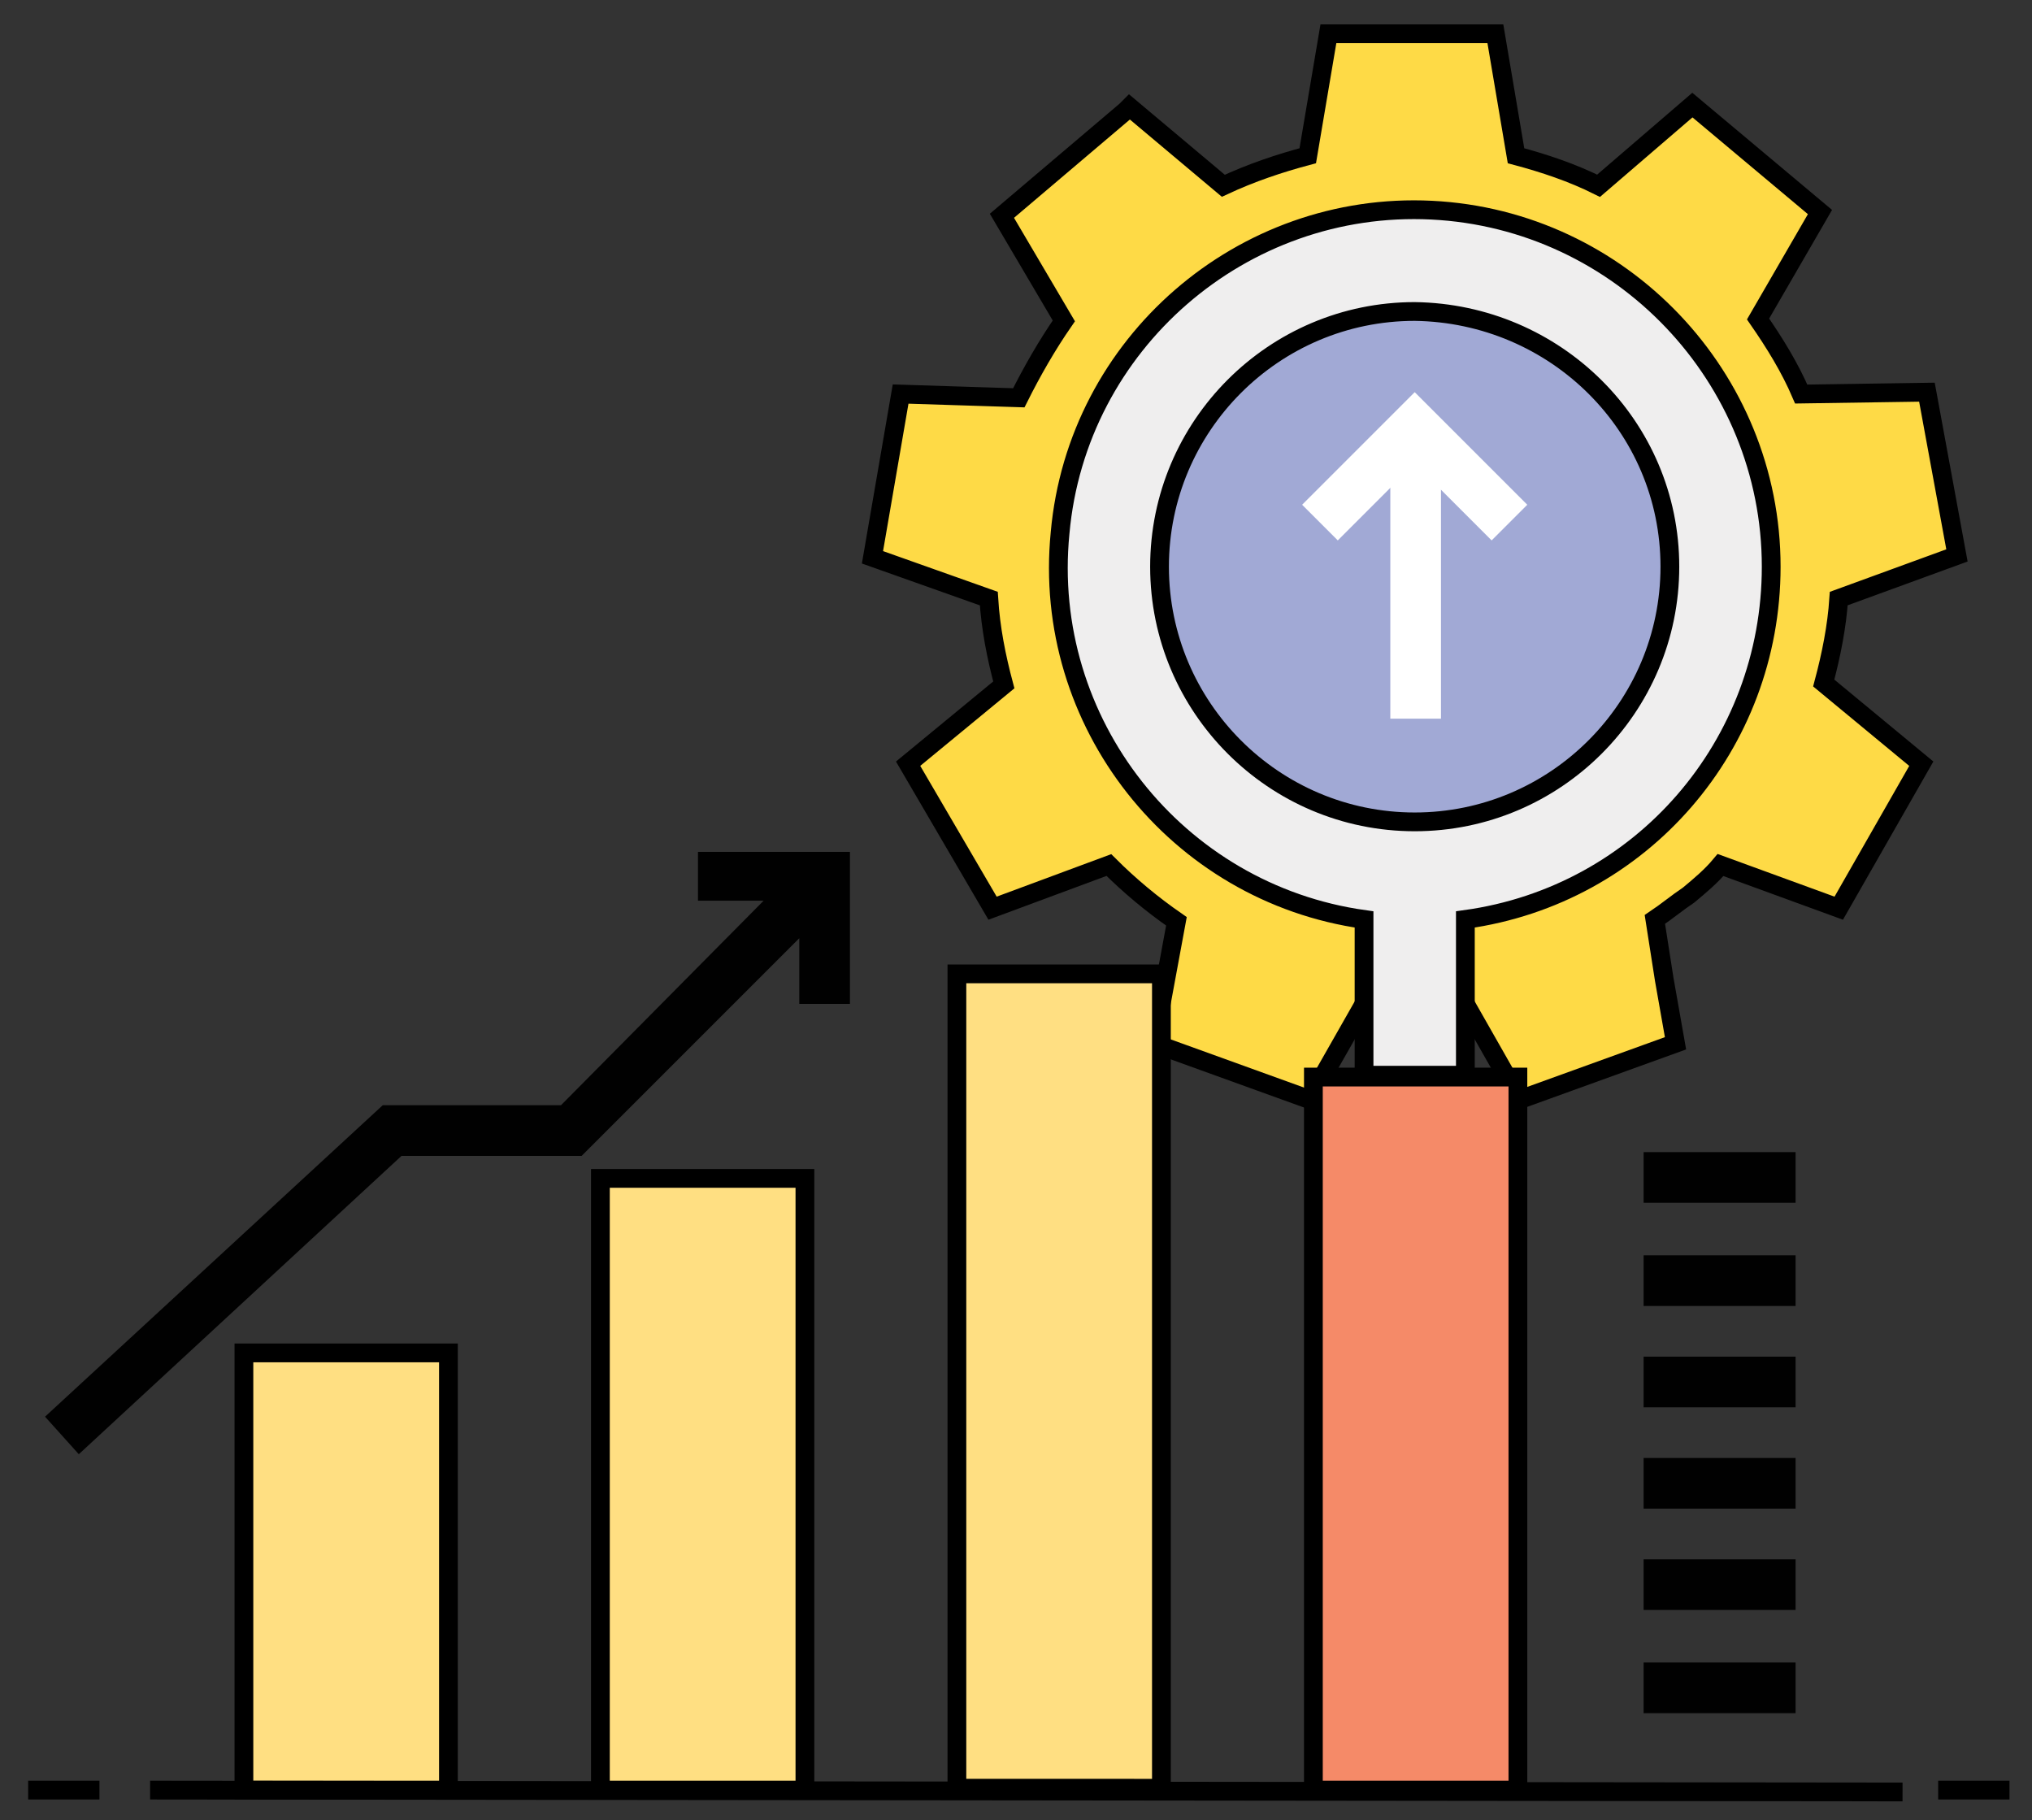 <?xml version="1.0" encoding="utf-8"?>
<!-- Generator: Adobe Illustrator 19.0.0, SVG Export Plug-In . SVG Version: 6.00 Build 0)  -->
<svg version="1.1" id="Layer_1" xmlns="http://www.w3.org/2000/svg" xmlns:xlink="http://www.w3.org/1999/xlink" x="0px" y="0px"
	 viewBox="0 0 108.3 97" style="enable-background:new 0 0 108.3 97;" xml:space="preserve">
<rect x="0" y="0" width="108.3" height="97" fill="#333333" stroke="none"/>
<style type="text/css">
	.st0{fill:#FEDA46;stroke:#000000;stroke-miterlimit:10;}
	.st1{fill:none;stroke:#000000;stroke-miterlimit:10;}
	.st2{fill:#EFEEEE;stroke:#000000;stroke-miterlimit:10;}
	.st3{fill:#F58A68;stroke:#000000;stroke-miterlimit:10;}
	.st4{fill:#A1A9D5;stroke:#000000;stroke-miterlimit:10;}
	.st5{fill:#FFDF82;stroke:#000000;stroke-miterlimit:10;}
	.st6{fill:#FFFFFF;}
	.st7{fill:#010101;}
</style>
<path id="XMLID_908_" class="st0" d="M104.3,29.6l-1.6-8.7l-6.7,0.1c-0.6-1.4-1.4-2.7-2.3-4l3.3-5.7l-6.8-5.7l-5,4.3
	c-1.4-0.7-2.9-1.2-4.4-1.6l-1.1-6.5l-8.9,0l-1.1,6.5c-1.5,0.4-3,0.9-4.5,1.6l-5-4.2l-0.2,0.2l-6.6,5.6l3.3,5.6
	c-0.9,1.3-1.7,2.7-2.4,4.1L48,21l-1.5,8.7l6.2,2.2c0.1,1.6,0.4,3.1,0.8,4.6l-5.1,4.2l4.5,7.7l6.2-2.3c1.1,1.1,2.3,2.1,3.6,3
	l-1.2,6.5l8.3,3l3.3-5.8c1.5,0.1,3.1,0.1,4.6,0l3.3,5.8l8.3-3l-0.6-3.4L88.2,49c0.6-0.4,1.2-0.9,1.8-1.3c0.6-0.5,1.2-1,1.7-1.6
	l6.3,2.3l4.4-7.7l-5.2-4.3c0.4-1.5,0.7-3,0.8-4.5L104.3,29.6z M84.4,41.1c-0.6,0.5-1.2,0.9-1.8,1.2c-5.9,3.6-13.6,2.5-18.2-3
	c-5-6-4.3-14.9,1.7-20c0.5-0.4,1.1-0.8,1.6-1.2c5.9-3.7,13.7-2.6,18.3,2.9C91.2,27.1,90.4,36,84.4,41.1z"/>
<line id="XMLID_905_" class="st1" x1="1.5" y1="95.4" x2="5.3" y2="95.4"/>
<line id="XMLID_904_" class="st1" x1="103.3" y1="95.4" x2="107.1" y2="95.4"/>
<path id="XMLID_5075_" class="st2" d="M94.4,30.2c0-10.1-8-18.5-18.1-19c-10.1-0.5-18.9,7.1-19.8,17.2c-1,10.1,6.2,19.2,16.2,20.6
	v8.3h5.4V49C87.5,47.7,94.4,39.7,94.4,30.2z"/>
<path id="XMLID_5074_" class="st3" d="M70,57.4h10.9v38H70V57.4z"/>
<path id="XMLID_5073_" class="st4" d="M89,30.2c0,7.5-6.1,13.6-13.6,13.6c-7.5,0-13.6-6.1-13.6-13.6s6.1-13.6,13.6-13.6
	C82.9,16.7,89,22.7,89,30.2z"/>
<g id="XMLID_5069_">
	<path id="XMLID_5072_" class="st5" d="M13,72.1h10.9v23.3H13V72.1z"/>
	<path id="XMLID_5071_" class="st5" d="M32,62.8h10.9v32.6H32V62.8z"/>
	<path id="XMLID_5070_" class="st5" d="M51,51.9h10.9v43.4H51V51.9z"/>
</g>
<path id="XMLID_5068_" class="st6" d="M79.5,28.8l-4.1-4.1l-4.1,4.1l-1.9-1.9l6-6l6,6L79.5,28.8z"/>
<path id="XMLID_5067_" class="st6" d="M74.1,23.4h2.7v14.9h-2.7V23.4z"/>
<path id="XMLID_5056_" class="st7" d="M21.4,61.6H31L42.6,50v3.5h2.7v-8.1h-8.1V48h3.5L29.9,58.9h-9.5l-18,16.6l1.8,2L21.4,61.6z"/>
<path id="XMLID_5054_" class="st7" d="M87.6,61.4h8.1v2.7h-8.1V61.4z"/>
<path id="XMLID_5053_" class="st7" d="M87.6,66.9h8.1v2.7h-8.1V66.9z"/>
<path id="XMLID_5052_" class="st7" d="M87.6,72.3h8.1V75h-8.1V72.3z"/>
<path id="XMLID_5051_" class="st7" d="M87.6,77.7h8.1v2.7h-8.1V77.7z"/>
<path id="XMLID_5050_" class="st7" d="M87.6,83.1h8.1v2.7h-8.1V83.1z"/>
<path id="XMLID_5049_" class="st7" d="M87.6,88.6h8.1v2.7h-8.1V88.6z"/>
<line id="XMLID_902_" class="st1" x1="8" y1="95.4" x2="101.4" y2="95.5"/>
</svg>
